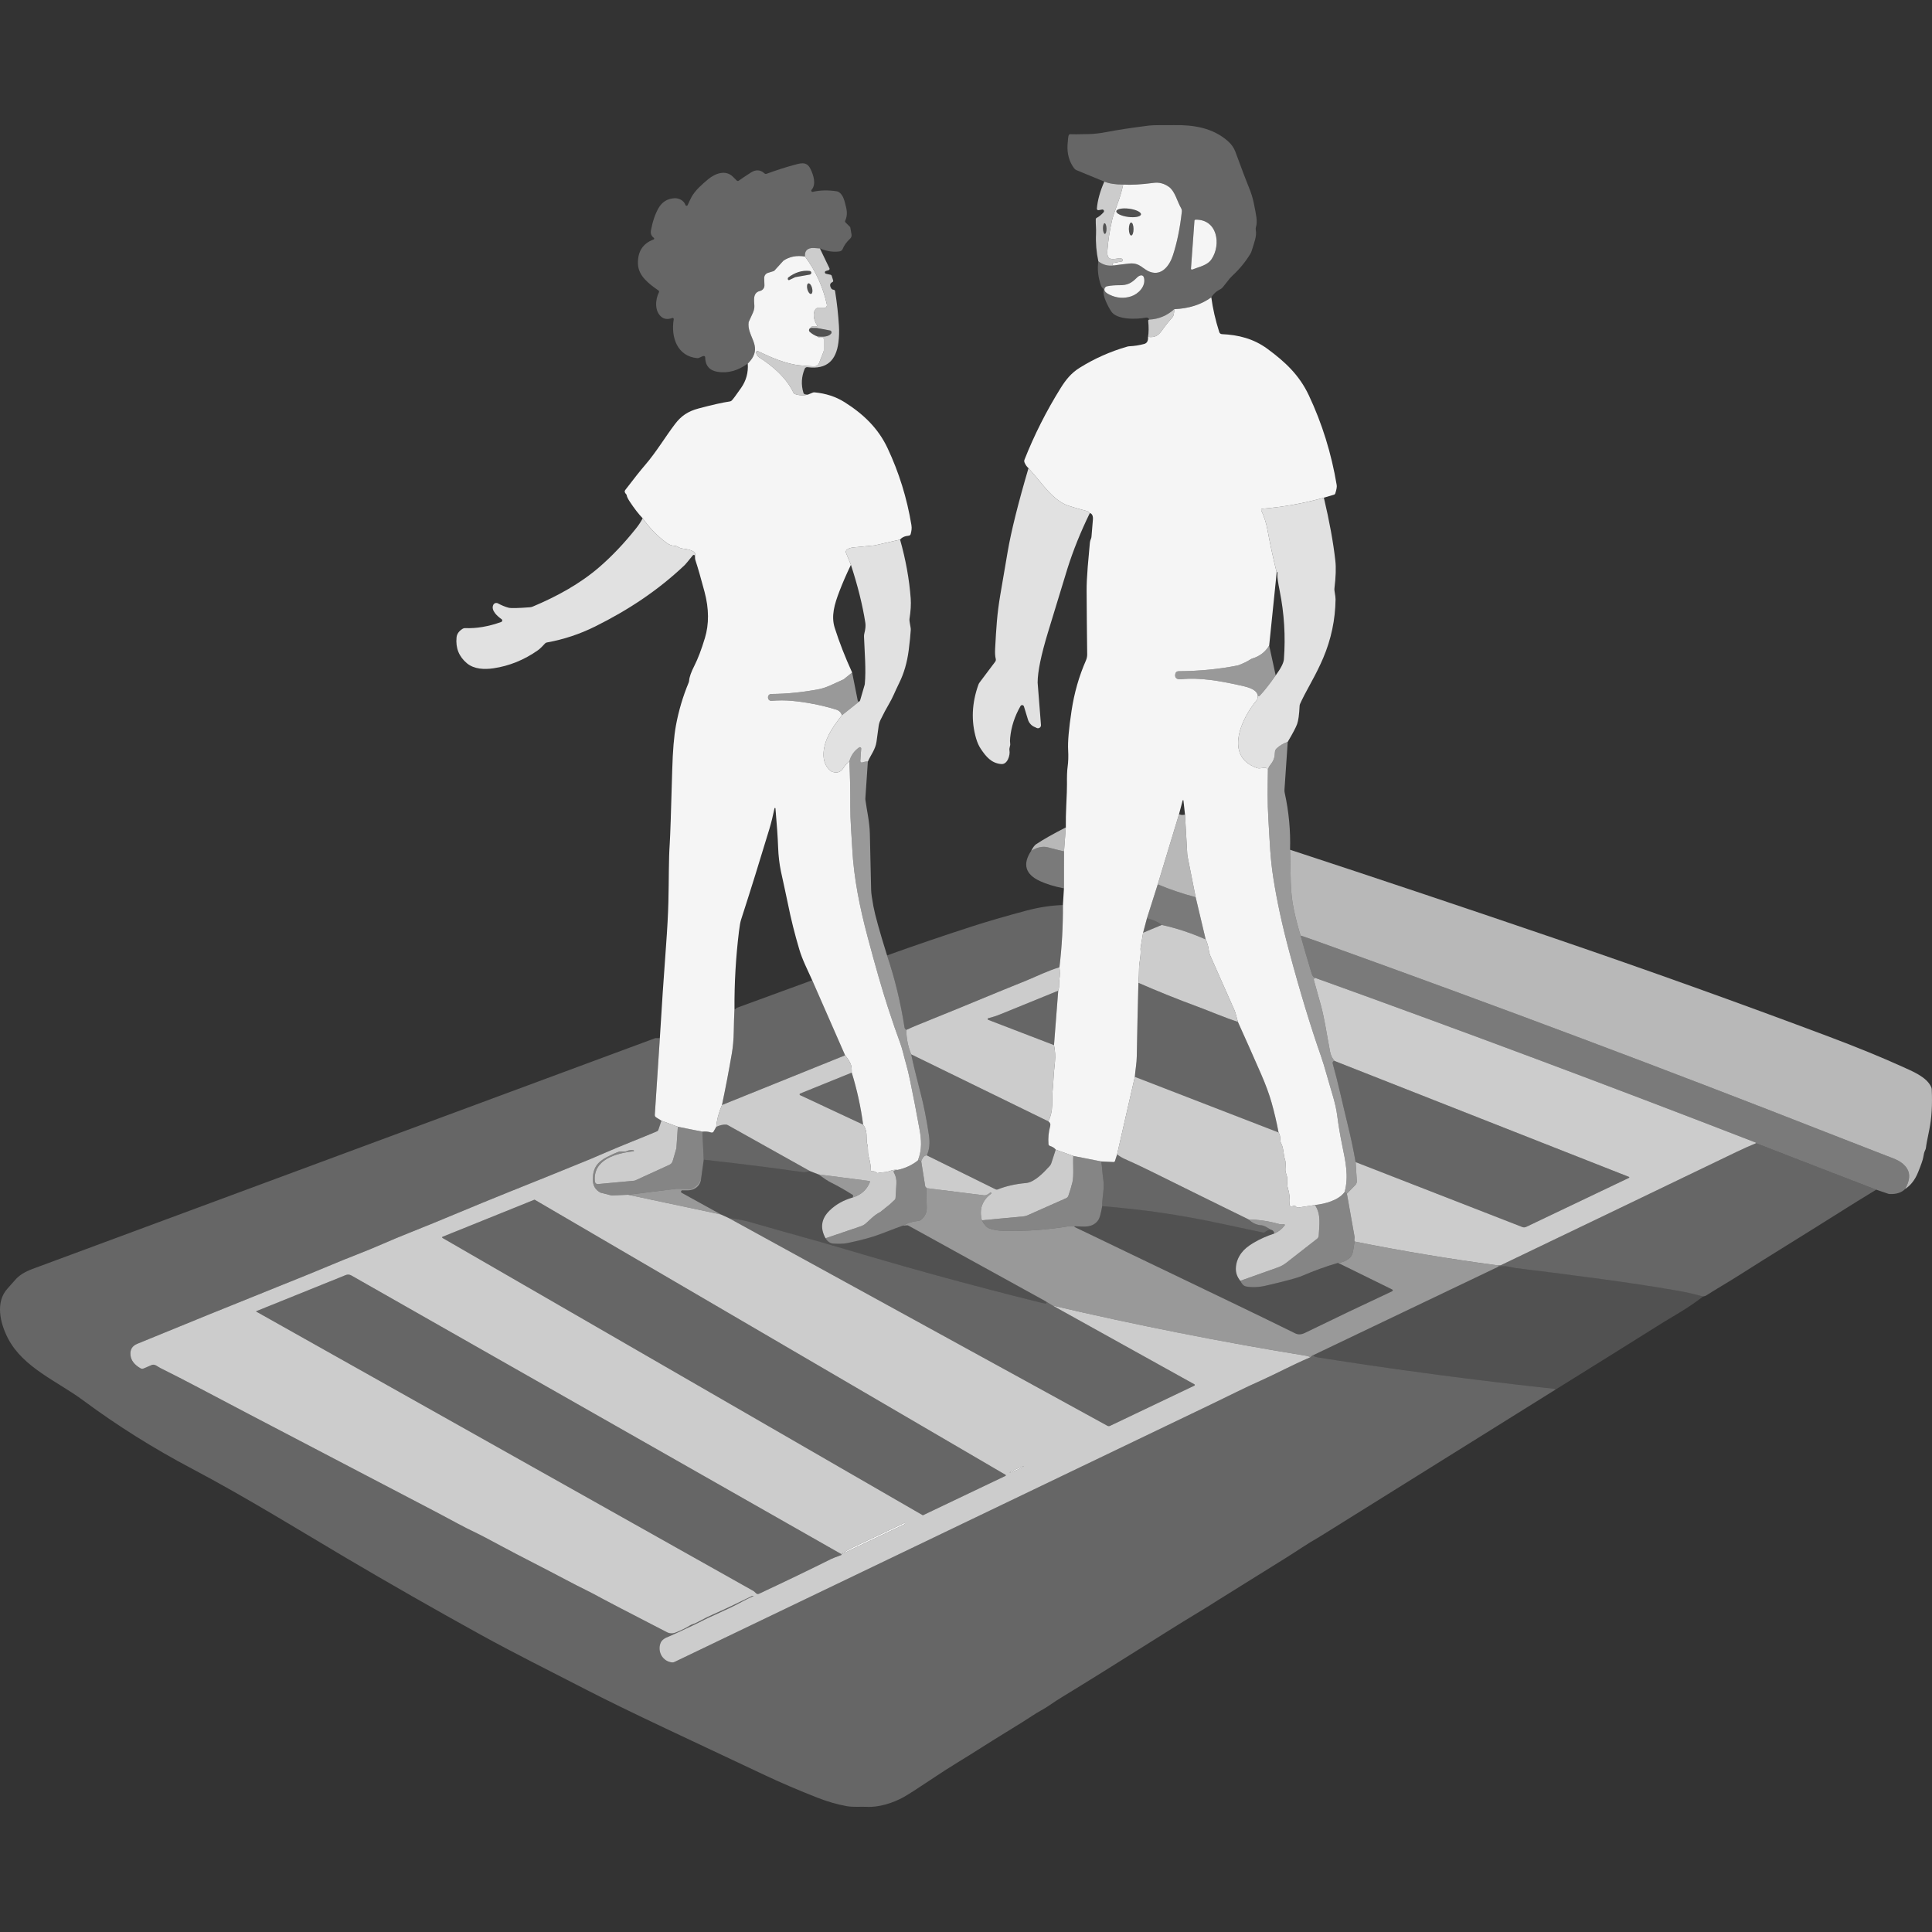 <?xml version="1.0" encoding="UTF-8" standalone="no"?>
<!DOCTYPE svg PUBLIC "-//W3C//DTD SVG 1.1//EN" "http://www.w3.org/Graphics/SVG/1.1/DTD/svg11.dtd">
<svg width="100%" height="100%" viewBox="0 0 300 300" version="1.1" xmlns="http://www.w3.org/2000/svg" xmlns:xlink="http://www.w3.org/1999/xlink" xml:space="preserve" xmlns:serif="http://www.serif.com/" style="fill-rule:evenodd;clip-rule:evenodd;stroke-linejoin:round;stroke-miterlimit:2;">
    <rect x="0" y="0" width="300" height="300" fill="#333333" stroke="none"/>
    <path d="M188.09,46.171C186.53,47.301 184.61,47.914 182.334,48.011C181.204,49.017 179.915,49.556 178.465,49.626C178.349,49.37 178.172,49.267 177.937,49.316C176.585,49.59 173.458,49.715 172.56,48.368C172.109,47.691 171.179,45.961 171.368,45.08C171.39,44.983 171.359,44.879 171.286,44.812C171.128,44.663 171.021,44.507 170.963,44.346C170.512,43.06 170.375,41.805 170.552,40.58C171.271,41.128 172.057,41.342 172.913,41.223C173.714,41.11 174.525,41.013 175.345,40.924C177.029,40.747 177.395,41.787 178.586,42.216C180.402,42.874 181.603,41.229 182.103,39.718C182.758,37.74 183.23,35.458 183.513,32.871C183.532,32.676 183.492,32.484 183.395,32.317C182.779,31.256 182.459,29.705 181.509,29.02C180.78,28.493 179.994,28.285 179.15,28.395C177.197,28.654 175.616,28.743 174.406,28.663C173.206,28.66 172.231,28.508 171.478,28.203L167.157,26.421C167.005,26.36 166.874,26.256 166.78,26.125C166.015,25.077 165.68,23.855 165.768,22.46C165.823,21.585 165.887,21.089 165.963,20.97C166.021,20.881 166.124,20.83 166.228,20.842C166.466,20.866 167.407,20.86 169.053,20.82C169.93,20.799 170.866,20.689 171.856,20.497C173.455,20.184 175.634,19.852 178.395,19.501C179.205,19.398 180.652,19.452 182.285,19.428C185.311,19.382 188.303,19.83 190.668,21.914C191.213,22.396 191.603,22.95 191.835,23.578C192.898,26.469 193.581,28.273 193.882,28.986C194.275,29.909 194.556,30.827 194.729,31.738C195.058,33.453 195.299,34.346 195.019,35.275C194.979,35.406 194.97,35.543 194.994,35.677C195.186,36.689 194.729,37.719 194.373,38.913C194.315,39.108 194.23,39.297 194.123,39.468C193.364,40.702 192.438,41.823 191.344,42.832C191.094,43.063 190.802,43.404 190.47,43.852C190.019,44.456 189.726,44.791 189.592,44.855C188.925,45.181 188.422,45.62 188.09,46.171ZM185.134,41.857C186.216,41.415 187.468,41.226 188.13,40.242C189.659,37.963 189.031,34.041 185.649,34.111C185.555,34.114 185.479,34.184 185.473,34.279L184.933,41.713C184.927,41.82 185.034,41.896 185.134,41.857ZM171.572,45.23C171.688,45.409 171.938,45.589 172.319,45.772C173.413,46.296 174.516,46.378 175.625,46.022C176.761,45.653 177.901,44.495 177.657,43.216C177.517,42.49 176.895,42.755 176.554,43.1C175.683,43.974 175.076,44.3 173.815,44.288C173.123,44.282 172.49,44.337 171.908,44.45C171.551,44.52 171.377,44.925 171.572,45.23Z" style="fill:white;fill-opacity:0.25;fill-rule:nonzero;"/>
    <path d="M127.315,38.581C126.606,38.508 126.139,38.493 125.914,38.532C125.234,38.654 124.93,39.09 125,39.836C123.699,39.629 122.584,39.843 121.654,40.479C121.645,40.485 121.639,40.492 121.633,40.498L120.268,42C120.219,42.052 120.161,42.088 120.094,42.109L119.256,42.368C118.894,42.478 118.65,42.819 118.665,43.197C118.686,43.834 118.699,44.209 118.702,44.322C118.702,44.73 118.418,45.083 118.019,45.178C116.669,45.495 117.218,47.052 117.129,47.798C117.099,48.054 117.029,48.304 116.922,48.542L116.27,49.971C116.261,49.992 116.252,50.016 116.249,50.041C115.99,52.046 117.97,53.386 116.944,55.373C116.764,55.723 116.487,56.086 116.112,56.458C114.57,57.57 113.007,57.996 111.426,57.737C110.161,57.53 109.518,56.774 109.497,55.467C109.494,55.364 109.412,55.281 109.308,55.281C108.961,55.288 108.601,55.638 108.278,55.611C105.158,55.342 104.146,52.341 104.619,49.568C104.64,49.437 104.512,49.331 104.387,49.376C103.711,49.629 103.144,49.568 102.684,49.188C101.627,48.31 101.742,46.546 102.318,45.388C102.367,45.287 102.337,45.169 102.245,45.105C100.764,44.075 99.125,42.856 99.061,40.985C98.997,39.078 99.808,37.81 101.493,37.183C101.596,37.143 101.617,37.003 101.526,36.936C101.139,36.649 100.99,36.262 101.078,35.778C101.337,34.398 101.724,33.249 102.245,32.332C102.797,31.36 103.625,30.845 104.725,30.781C105.402,30.744 106.206,31.128 106.435,31.829C106.487,31.988 106.709,32 106.779,31.847C107.05,31.247 107.248,30.836 107.37,30.607C107.925,29.577 109.049,28.59 109.957,27.838C111.066,26.914 112.696,26.311 113.827,27.466C114.195,27.841 114.396,28.039 114.43,28.063C114.515,28.121 114.628,28.118 114.713,28.057C115.088,27.78 115.719,27.359 116.605,26.789C117.373,26.296 118.077,26.342 118.714,26.93C118.793,27.003 118.909,27.027 119.009,26.991C120.664,26.399 122.02,25.961 123.071,25.677C124.22,25.366 125.225,24.97 125.835,26.198C126.325,27.189 126.779,28.621 126.017,29.48C125.896,29.617 126.024,29.83 126.203,29.791C127.346,29.526 128.598,29.498 129.954,29.708C130.046,29.724 130.134,29.754 130.213,29.803C130.984,30.266 131.152,31.287 131.374,32.164C131.575,32.959 131.532,33.66 131.243,34.267C131.2,34.355 131.219,34.462 131.289,34.532L131.956,35.199C131.999,35.242 132.026,35.297 132.038,35.357L132.224,36.406C132.267,36.649 132.181,36.896 132.002,37.064C131.456,37.566 131.075,38.1 130.853,38.657C130.774,38.858 130.594,38.999 130.381,39.032C129.421,39.181 128.4,39.029 127.315,38.581Z" style="fill:white;fill-opacity:0.25;fill-rule:nonzero;"/>
    <path d="M174.406,28.663C174.205,29.611 173.94,30.528 173.611,31.415C173.102,32.789 172.797,33.691 172.7,34.117C172.301,35.839 172.051,37.466 171.95,39.002C171.85,40.534 172.77,40.254 173.861,40.102C174.043,40.074 174.226,40.156 174.33,40.309L174.342,40.333C174.4,40.437 174.336,40.568 174.217,40.589L172.855,40.839C172.7,40.866 172.663,41.074 172.8,41.156L172.913,41.223C172.057,41.342 171.271,41.128 170.552,40.58C170.244,39.157 170.122,37.722 170.192,36.275C170.229,35.47 170.131,34.925 170.149,34.041C170.153,33.953 170.201,33.874 170.281,33.834C170.625,33.666 170.987,33.374 171.362,32.963C171.527,32.783 171.368,32.496 171.131,32.539L170.588,32.637C170.439,32.664 170.308,32.542 170.32,32.393C170.433,31.086 170.82,29.69 171.478,28.203C172.231,28.508 173.206,28.66 174.406,28.663ZM171.52,34.663C171.368,34.666 171.256,35.041 171.268,35.499C171.28,35.958 171.411,36.323 171.564,36.32C171.716,36.317 171.828,35.942 171.816,35.484C171.804,35.025 171.673,34.66 171.52,34.663Z" style="fill:white;fill-opacity:0.75;fill-rule:nonzero;"/>
    <path d="M172.913,41.223L172.8,41.156C172.663,41.074 172.7,40.866 172.855,40.839L174.217,40.589C174.336,40.568 174.4,40.437 174.342,40.333L174.33,40.309C174.226,40.156 174.043,40.074 173.861,40.102C172.77,40.254 171.85,40.534 171.95,39.002C172.051,37.466 172.301,35.839 172.7,34.117C172.797,33.691 173.102,32.789 173.611,31.415C173.94,30.528 174.205,29.611 174.406,28.663C175.616,28.743 177.197,28.654 179.15,28.395C179.994,28.285 180.78,28.493 181.509,29.02C182.459,29.705 182.779,31.256 183.395,32.317C183.492,32.484 183.532,32.676 183.513,32.871C183.23,35.458 182.758,37.74 182.103,39.718C181.603,41.229 180.402,42.874 178.586,42.216C177.395,41.787 177.029,40.747 175.345,40.924C174.525,41.013 173.714,41.11 172.913,41.223ZM173.344,32.796C173.297,33.148 174.117,33.545 175.173,33.682C176.231,33.819 177.124,33.645 177.169,33.293C177.215,32.941 176.396,32.545 175.339,32.407C174.281,32.271 173.388,32.445 173.344,32.796ZM175.647,34.556C175.448,34.556 175.287,35.007 175.29,35.563C175.293,36.119 175.457,36.567 175.658,36.567C175.856,36.567 176.018,36.116 176.015,35.56C176.012,35.004 175.847,34.556 175.647,34.556Z" style="fill:white;fill-opacity:0.95;fill-rule:nonzero;"/>
    <path d="M173.344,32.796C173.388,32.445 174.281,32.271 175.339,32.407C176.396,32.545 177.215,32.941 177.169,33.293C177.124,33.645 176.231,33.819 175.173,33.682C174.117,33.545 173.297,33.148 173.344,32.796Z" style="fill:white;fill-opacity:0.15;fill-rule:nonzero;"/>
    <path d="M184.933,41.713L185.473,34.279C185.479,34.184 185.555,34.114 185.649,34.111C189.031,34.041 189.659,37.963 188.13,40.242C187.468,41.226 186.216,41.415 185.134,41.857C185.034,41.896 184.927,41.82 184.933,41.713Z" style="fill:white;fill-opacity:0.95;fill-rule:nonzero;"/>
    <path d="M175.647,34.556C175.847,34.556 176.012,35.004 176.015,35.56C176.018,36.116 175.856,36.567 175.658,36.567C175.457,36.567 175.293,36.119 175.29,35.563C175.287,35.007 175.448,34.556 175.647,34.556Z" style="fill:white;fill-opacity:0.15;fill-rule:nonzero;"/>
    <path d="M171.52,34.663C171.673,34.66 171.804,35.025 171.816,35.484C171.828,35.942 171.716,36.317 171.564,36.32C171.411,36.323 171.28,35.958 171.268,35.499C171.256,35.041 171.368,34.666 171.52,34.663Z" style="fill:white;fill-opacity:0.15;fill-rule:nonzero;"/>
    <path d="M127.315,38.581L128.796,41.659C128.851,41.774 128.79,41.914 128.668,41.951L128.242,42.082C128.025,42.149 128.041,42.457 128.26,42.506L128.976,42.667C129.058,42.685 129.122,42.743 129.147,42.826L129.372,43.551C129.403,43.651 129.354,43.758 129.262,43.801C128.863,43.986 128.796,44.306 129.067,44.766C129.131,44.876 129.238,44.952 129.363,44.98C129.369,44.983 129.387,44.983 129.415,44.983C129.546,44.989 129.656,45.086 129.674,45.217C129.963,47.03 130.161,48.81 130.268,50.556C130.326,51.473 130.298,52.359 130.186,53.21C129.823,55.946 128.403,57.411 125.384,57.015C125.201,56.991 125.024,57.094 124.954,57.265C124.442,58.502 124.375,59.745 124.756,60.998C124.79,61.104 124.872,61.189 124.975,61.223C125.119,61.269 125.274,61.284 125.448,61.275C124.774,61.448 124.098,61.418 123.421,61.18C123.33,61.15 123.254,61.08 123.214,60.991C122.13,58.685 120.018,56.854 117.906,55.513C117.666,55.361 117.495,55.12 117.431,54.843L117.413,54.767C117.373,54.596 117.55,54.456 117.708,54.532C119.64,55.47 122.069,56.543 124.293,56.738C125.472,56.845 126.197,56.893 126.465,56.89C126.779,56.887 127.06,56.695 127.172,56.403L127.888,54.59C127.91,54.538 127.922,54.48 127.922,54.425L127.922,52.628C127.922,52.5 127.806,52.405 127.681,52.43C127.376,52.487 127.108,52.423 126.88,52.231C127.699,52.341 128.668,52.329 129.07,51.781C129.198,51.607 129.101,51.357 128.888,51.317L126.837,50.933L125.99,50.876C125.923,50.869 125.905,50.778 125.969,50.751C126.191,50.653 126.45,50.635 126.74,50.696C126.852,50.72 126.935,50.592 126.871,50.498C126.404,49.803 126.063,48.581 126.724,47.92C126.782,47.862 126.865,47.829 126.95,47.829L127.955,47.829C128.242,47.829 128.455,47.564 128.394,47.283C127.785,44.532 126.654,42.052 125,39.836C124.93,39.09 125.234,38.654 125.914,38.532C126.139,38.493 126.606,38.508 127.315,38.581Z" style="fill:white;fill-opacity:0.75;fill-rule:nonzero;"/>
    <path d="M125,39.836C126.654,42.052 127.785,44.532 128.394,47.283C128.455,47.564 128.242,47.829 127.955,47.829L126.95,47.829C126.865,47.829 126.782,47.862 126.724,47.92C126.063,48.581 126.404,49.803 126.871,50.498C126.935,50.592 126.852,50.72 126.74,50.696C126.45,50.635 126.191,50.653 125.969,50.751C125.905,50.778 125.923,50.869 125.99,50.876L126.837,50.933L125.993,50.909C125.655,50.9 125.49,51.317 125.743,51.54C126.075,51.835 126.456,52.064 126.88,52.231C127.108,52.423 127.376,52.487 127.681,52.43C127.806,52.405 127.922,52.5 127.922,52.628L127.922,54.425C127.922,54.48 127.91,54.538 127.888,54.59L127.172,56.403C127.06,56.695 126.779,56.887 126.465,56.89C126.197,56.893 125.472,56.845 124.293,56.738C122.069,56.543 119.64,55.47 117.708,54.532C117.55,54.456 117.373,54.596 117.413,54.767L117.431,54.843C117.495,55.12 117.666,55.361 117.906,55.513C120.018,56.854 122.13,58.685 123.214,60.991C123.254,61.08 123.33,61.15 123.421,61.18C124.098,61.418 124.774,61.448 125.448,61.275L126.209,60.964C126.292,60.93 126.38,60.915 126.468,60.924C128.226,61.086 129.783,61.592 131.136,62.445C134.043,64.276 136.359,66.479 137.821,69.59C139.598,73.368 140.832,77.344 141.523,81.522C141.612,82.049 141.533,82.442 141.414,82.92C141.38,83.064 141.258,83.167 141.112,83.179C140.494,83.237 140.046,83.441 139.765,83.792L135.847,84.678C135.826,84.685 135.801,84.688 135.777,84.691C133.763,84.883 132.684,84.986 132.541,85.001C132.099,85.044 131.752,85.163 131.505,85.355C131.353,85.474 131.298,85.681 131.371,85.858L132.13,87.704C131.432,89.157 130.847,90.504 130.372,91.741C129.564,93.838 129.031,95.65 129.619,97.506C130.323,99.718 131.222,102.025 132.319,104.429L131.039,105.459C131.011,105.48 130.978,105.501 130.941,105.517L128.897,106.443C128.382,106.677 127.846,106.86 127.297,106.991C124.747,107.488 122.23,107.747 119.753,107.762C119.473,107.765 119.247,107.997 119.256,108.28L119.259,108.341C119.268,108.627 119.515,108.847 119.802,108.822C120.889,108.731 121.931,108.731 122.928,108.822C125.234,109.033 127.535,109.484 129.826,110.181C130.289,110.322 130.591,110.617 130.728,111.068C129.823,112.208 129.156,113.192 128.726,114.021C127.84,115.733 127.264,118.32 128.982,119.703C129.061,119.77 129.156,119.819 129.253,119.852C129.978,120.093 130.542,119.904 130.947,119.283C131.267,118.792 131.581,118.436 131.892,118.219C131.996,120.556 132.044,122.869 132.035,125.151C132.026,127.455 132.224,129.572 132.34,131.8C132.574,136.355 133.519,140.943 134.695,145.383C135.923,150.014 136.986,153.704 137.882,156.452C138.629,158.744 139.241,160.52 139.717,161.782C140.152,162.942 140.295,163.817 140.701,165.218C140.899,165.901 141.106,166.772 141.328,167.833C141.81,170.139 142.294,172.653 142.785,175.374C143.068,176.937 143.205,178.47 142.535,180.185C141.651,180.904 140.6,181.398 139.378,181.666C138.635,181.538 138.083,181.937 137.571,181.989C136.831,182.059 136.444,182.105 136.414,182.12C136.313,182.181 136.185,182.166 136.1,182.083C135.932,181.916 135.707,181.846 135.42,181.876C135.314,181.888 135.222,181.8 135.225,181.693C135.241,181.157 135.122,180.423 134.863,179.493C134.689,178.866 134.863,178.302 134.677,177.708C134.595,177.437 134.555,177.019 134.558,176.453C134.564,175.721 134.387,175.115 134.028,174.63C133.659,171.858 133.068,169.167 132.258,166.559C132.267,165.989 132.224,165.575 132.127,165.31C131.959,164.856 131.66,164.378 131.228,163.869L126.118,152.211C125.774,151.471 125.414,150.688 125.045,149.865C124.649,148.984 124.342,148.183 124.125,147.458C123.412,145.075 122.812,142.671 122.328,140.246C121.956,138.393 121.682,137.302 121.267,135.325C121.02,134.143 120.874,132.899 120.828,131.592C120.771,130.041 120.633,128.018 120.414,125.523C120.411,125.486 120.381,125.456 120.344,125.453C120.304,125.453 120.274,125.477 120.265,125.514C120.012,126.732 119.75,127.79 119.479,128.686C118.037,133.469 116.572,138.174 115.076,142.802C114.957,143.165 114.847,143.78 114.744,144.645C114.256,148.646 114.025,152.659 114.049,156.684C113.994,157.836 113.958,158.987 113.939,160.139C113.918,161.379 113.821,162.522 113.641,163.567C113.175,166.279 112.666,168.951 112.108,171.584C111.605,172.744 111.307,173.878 111.215,174.978L110.807,175.706C110.734,175.84 110.572,175.901 110.426,175.855C109.978,175.709 109.524,175.666 109.064,175.724L105.256,174.96L102.705,174.021L101.864,173.491C101.739,173.412 101.666,173.269 101.678,173.122L102.461,161.196C102.745,156.428 103.065,151.666 103.418,146.915C103.616,144.24 103.741,141.958 103.787,140.069C103.881,136.288 103.82,133.552 104,130.928C104.076,129.822 104.204,126.022 104.384,119.529C104.466,116.589 104.658,114.298 104.96,112.649C105.38,110.37 106.036,108.158 106.928,106.01C106.974,105.9 107.001,105.785 107.011,105.663C107.05,105.117 107.327,104.343 107.836,103.344C108.37,102.293 108.912,100.873 109.457,99.078C110.112,96.915 110.097,94.526 109.405,91.915C108.854,89.834 108.373,88.17 107.964,86.924C107.931,86.823 107.916,86.61 107.919,86.281C108.235,85.483 106.584,85.245 106.008,85.184C105.816,85.163 105.63,85.108 105.457,85.023C105.137,84.858 105.158,84.779 104.667,84.749C104.268,84.721 103.887,84.572 103.522,84.301C102.075,83.231 100.834,81.958 99.795,80.48C99.165,79.825 98.5,78.968 97.803,77.911C97.504,77.457 97.343,77.128 97.318,76.921C97.309,76.86 97.285,76.802 97.242,76.756C97.111,76.619 97.032,76.497 97.01,76.391C96.989,76.287 97.014,76.184 97.078,76.101C98.464,74.285 99.506,72.978 100.198,72.177C101.895,70.212 103.333,67.789 104.832,65.824C105.761,64.608 106.8,63.871 108.473,63.426C110.603,62.859 112.227,62.497 113.342,62.335C113.446,62.32 113.54,62.271 113.616,62.201C113.796,62.033 114.287,61.375 115.082,60.23C115.871,59.099 116.212,57.841 116.112,56.458C116.487,56.086 116.764,55.723 116.944,55.373C117.97,53.386 115.99,52.046 116.249,50.041C116.252,50.016 116.261,49.992 116.27,49.971L116.922,48.542C117.029,48.304 117.099,48.054 117.129,47.798C117.218,47.052 116.669,45.495 118.019,45.178C118.418,45.083 118.702,44.73 118.702,44.322C118.699,44.209 118.686,43.834 118.665,43.197C118.65,42.819 118.894,42.478 119.256,42.368L120.094,42.109C120.161,42.088 120.219,42.052 120.268,42L121.633,40.498C121.639,40.492 121.645,40.485 121.654,40.479C122.584,39.843 123.699,39.629 125,39.836ZM122.559,43.481L123.479,43.042C123.488,43.039 123.498,43.036 123.507,43.033L125.743,42.637C125.883,42.612 125.984,42.487 125.978,42.347C125.975,42.204 125.865,42.088 125.725,42.073C124.564,41.951 123.461,42.286 122.416,43.078C122.349,43.13 122.315,43.212 122.331,43.292L122.343,43.368C122.361,43.468 122.468,43.523 122.559,43.481ZM125.523,44.004C125.32,44.056 125.253,44.465 125.368,44.916C125.484,45.367 125.743,45.69 125.945,45.638C126.148,45.586 126.216,45.178 126.1,44.727C125.984,44.276 125.725,43.953 125.523,44.004Z" style="fill:white;fill-opacity:0.95;fill-rule:nonzero;"/>
    <path d="M122.559,43.481C122.468,43.523 122.361,43.468 122.343,43.368L122.331,43.292C122.315,43.212 122.349,43.13 122.416,43.078C123.461,42.286 124.564,41.951 125.725,42.073C125.865,42.088 125.975,42.204 125.978,42.347C125.984,42.487 125.883,42.612 125.743,42.637L123.507,43.033C123.498,43.036 123.488,43.039 123.479,43.042L122.559,43.481Z" style="fill:white;fill-opacity:0.15;fill-rule:nonzero;"/>
    <path d="M171.572,45.23C171.377,44.925 171.551,44.52 171.908,44.45C172.49,44.337 173.123,44.282 173.815,44.288C175.076,44.3 175.683,43.974 176.554,43.1C176.895,42.755 177.517,42.49 177.657,43.216C177.901,44.495 176.761,45.653 175.625,46.022C174.516,46.378 173.413,46.296 172.319,45.772C171.938,45.589 171.688,45.409 171.572,45.23Z" style="fill:white;fill-opacity:0.95;fill-rule:nonzero;"/>
    <path d="M125.523,44.004C125.725,43.953 125.984,44.276 126.1,44.727C126.216,45.178 126.148,45.586 125.945,45.638C125.743,45.69 125.484,45.367 125.368,44.916C125.253,44.465 125.32,44.056 125.523,44.004Z" style="fill:white;fill-opacity:0.15;fill-rule:nonzero;"/>
    <path d="M188.09,46.171C188.321,47.914 188.733,49.715 189.327,51.57C189.385,51.75 189.546,51.875 189.732,51.884C192.295,51.997 194.659,52.588 196.807,54.169C199.54,56.18 201.737,58.213 203.227,61.369C205.296,65.751 206.74,70.4 207.563,75.321C207.609,75.599 207.533,76.04 207.334,76.641C207.31,76.72 207.246,76.784 207.164,76.808L205.57,77.28C202.49,78.152 199.297,78.725 195.988,78.999C195.866,79.008 195.793,79.139 195.844,79.249C196.295,80.215 196.615,81.214 196.807,82.253C197.219,84.48 197.697,86.696 198.242,88.892L197.078,100.239C196.478,101.229 195.622,101.897 194.51,102.235C194.37,102.278 194.236,102.342 194.114,102.424C193.721,102.689 193.13,102.978 192.34,103.286C192.289,103.307 192.237,103.323 192.185,103.332C189.293,103.908 186.225,104.206 182.977,104.231C182.752,104.234 182.557,104.389 182.508,104.609C182.346,105.306 182.779,105.532 183.437,105.465C186.286,105.181 189.394,105.727 192.307,106.37C193.489,106.632 195.192,106.933 195.323,108.085C195.29,108.414 195.238,108.615 195.174,108.691C192.755,111.534 190.052,117.424 195.141,119.237C195.336,119.307 195.543,119.325 195.747,119.289C196.503,119.152 196.88,119.246 196.883,119.566C196.841,122.104 196.792,124.542 196.947,127.095C197.194,131.108 197.228,133.165 197.724,136.346C198.276,139.877 199.102,143.701 200.208,147.811C201.88,154.042 203.517,159.426 205.11,163.963C205.387,164.752 205.729,165.871 206.131,167.312C206.756,169.56 207.392,171.288 207.639,173.205C207.828,174.676 208.078,176.169 208.386,177.69C208.922,180.316 209.473,182.641 208.788,185.103C207.831,186.407 205.729,186.943 204.187,187.114L201.591,187.51C201.469,187.528 201.344,187.483 201.265,187.385C201.103,187.193 200.924,187.163 200.72,187.288C200.5,187.425 200.217,187.266 200.241,187.022C200.32,186.209 200.25,185.374 199.982,184.49C199.888,184.177 199.857,183.802 199.891,183.36C199.927,182.897 199.827,182.623 199.662,182.086C199.604,181.901 199.58,181.709 199.595,181.517C199.641,180.794 199.629,180.334 199.559,180.139C199.254,179.305 199.364,178.305 198.925,177.519C198.699,177.117 198.937,176.459 198.535,175.846C198.245,174.298 197.886,172.757 197.453,171.218C197.085,169.911 196.539,168.424 195.814,166.763C194.62,164.03 193.422,161.337 192.222,158.683L191.844,157.302C191.804,157.159 191.755,157.022 191.698,156.888L187.938,148.411C187.819,148.143 187.74,147.857 187.706,147.567C187.636,146.964 187.474,146.401 187.218,145.876L185.662,139.313L184.409,133.015C184.382,132.884 184.367,132.753 184.357,132.622L184.007,126.501L183.763,124.298C183.757,124.231 183.66,124.225 183.641,124.292L183.081,126.416L179.772,137.327L178.096,142.592L177.499,144.834L177.103,147.223C177.093,147.278 177.09,147.333 177.097,147.388C177.218,148.381 176.877,149.329 176.871,150.404C176.868,151.078 176.834,151.815 176.771,152.616C176.67,156.331 176.588,160.136 176.518,164.027C176.508,164.518 176.466,165.051 176.39,165.621C176.31,166.215 176.253,166.745 176.216,167.211L173.458,179.262L173.129,180.292C173.102,180.383 173.014,180.444 172.916,180.441L170.997,180.347L166.658,179.493L163.931,178.515C163.763,178.275 163.464,178.083 163.032,177.939C162.904,177.897 162.815,177.784 162.806,177.65C162.736,176.696 162.825,175.773 163.071,174.88C163.157,174.567 163.068,174.32 162.809,174.134C163.169,173.332 163.358,172.51 163.376,171.669C163.404,170.414 163.419,169.765 163.422,169.719C163.516,168.741 163.583,167.76 163.629,166.779C163.629,166.766 163.69,166.13 163.815,164.868C163.897,164.021 163.845,163.159 163.666,162.284L164.321,153.838C164.409,153.625 164.452,153.338 164.449,152.979C164.446,152.662 164.464,152.373 164.503,152.114C164.598,151.458 164.598,150.819 164.51,150.194C164.89,147.034 165.07,143.814 165.049,140.535L165.21,137.948L165.22,132.202L165.503,128.475C165.491,127.372 165.512,126.257 165.567,125.133C165.649,123.417 165.686,122.302 165.68,121.793C165.664,120.568 165.695,119.685 165.771,119.146C165.887,118.326 165.917,117.442 165.862,116.495C165.786,115.212 165.966,113.155 166.396,110.331C166.813,107.573 167.557,104.98 168.623,102.558C168.754,102.256 168.821,101.93 168.818,101.601C168.772,98.015 168.745,94.73 168.73,91.747C168.724,90.772 168.781,89.526 168.903,88.009C169.004,86.769 169.114,85.522 169.235,84.273C169.257,84.072 169.309,83.877 169.394,83.688C169.446,83.575 169.476,83.454 169.485,83.329C169.571,82.235 169.644,81.369 169.702,80.73C169.756,80.135 169.601,79.779 169.232,79.663C169.046,79.489 168.897,79.389 168.784,79.358C166.941,78.871 165.795,78.521 165.351,78.307C164.293,77.798 163.193,76.848 162.045,75.449C161.301,74.541 160.521,73.624 159.705,72.695C159.439,72.469 159.226,72.162 159.071,71.775C159.025,71.656 159.025,71.525 159.071,71.406C160.597,67.548 162.471,63.831 164.698,60.257C165.485,58.996 166.319,57.935 167.645,57.11C169.945,55.675 172.404,54.581 175.019,53.828C175.137,53.795 175.256,53.773 175.375,53.767C176.128,53.734 176.892,53.615 177.666,53.411C178.108,53.292 178.306,52.926 178.267,52.314C179.272,52.442 179.814,52.183 180.418,51.327C180.92,50.607 181.466,49.925 182.054,49.279C182.237,49.078 182.331,48.654 182.334,48.011C184.61,47.914 186.53,47.301 188.09,46.171Z" style="fill:white;fill-opacity:0.95;fill-rule:nonzero;"/>
    <path d="M182.334,48.011C182.331,48.654 182.237,49.078 182.054,49.279C181.466,49.925 180.92,50.607 180.418,51.327C179.814,52.183 179.272,52.442 178.267,52.314C178.379,51.598 178.388,50.784 178.294,49.879C178.279,49.715 178.334,49.629 178.465,49.626C179.915,49.556 181.204,49.017 182.334,48.011Z" style="fill:white;fill-opacity:0.75;fill-rule:nonzero;"/>
    <path d="M126.837,50.933L128.888,51.317C129.101,51.357 129.198,51.607 129.07,51.781C128.668,52.329 127.699,52.341 126.88,52.231C126.456,52.064 126.075,51.835 125.743,51.54C125.49,51.317 125.655,50.9 125.993,50.909L126.837,50.933Z" style="fill:white;fill-opacity:0.15;fill-rule:nonzero;"/>
    <path d="M169.232,79.663C167.806,82.579 166.649,85.449 165.756,88.274C165.564,88.874 164.555,92.18 162.73,98.189C161.661,101.708 161.124,104.307 161.124,105.989L161.124,106.007L161.642,112.573C161.673,112.945 161.283,113.204 160.954,113.03L160.759,112.93C160.213,112.738 159.793,112.299 159.625,111.751L158.995,109.694C158.918,109.45 158.589,109.414 158.464,109.636C157.553,111.223 157.017,112.875 156.856,114.587C156.822,114.941 156.825,115.221 156.859,115.431C156.929,115.846 156.67,116.083 156.752,116.543C156.88,117.223 156.46,118.731 155.472,118.643C153.912,118.506 153.09,117.467 152.279,116.257C151.996,115.83 151.761,115.306 151.575,114.682C150.78,111.973 150.899,109.182 151.926,106.315C151.971,106.193 152.032,106.074 152.112,105.971L154.534,102.747C154.628,102.619 154.659,102.457 154.619,102.305C154.519,101.918 154.485,101.379 154.525,100.687C154.704,97.454 154.808,95.419 155.326,92.366C155.707,90.142 156.085,87.917 156.466,85.69C157.017,82.472 158.099,78.14 159.705,72.695C160.521,73.624 161.301,74.541 162.045,75.449C163.193,76.848 164.293,77.798 165.351,78.307C165.795,78.521 166.941,78.871 168.784,79.358C168.897,79.389 169.046,79.489 169.232,79.663Z" style="fill:white;fill-opacity:0.85;fill-rule:nonzero;"/>
    <path d="M205.57,77.28C206.439,80.964 207.033,84.221 207.35,87.052C207.475,88.146 207.429,89.578 207.213,91.342C207.197,91.476 207.2,91.616 207.222,91.75C207.334,92.415 207.389,92.85 207.386,93.061C207.344,96.229 206.701,99.27 205.461,102.186C204.955,103.368 204.345,104.602 203.635,105.891C202.779,107.442 202.191,108.582 201.871,109.313C201.829,109.407 201.804,109.508 201.801,109.612C201.74,110.952 201.612,111.894 201.414,112.436C201.225,112.957 200.741,113.877 199.958,115.2C199.333,115.41 198.763,115.742 198.252,116.196C198.081,116.348 197.98,116.562 197.971,116.79C197.944,117.582 197.816,118.064 197.27,118.752C197.051,119.03 196.923,119.301 196.883,119.566C196.88,119.246 196.503,119.152 195.747,119.289C195.543,119.325 195.336,119.307 195.141,119.237C190.052,117.424 192.755,111.534 195.174,108.691C195.238,108.615 195.29,108.414 195.323,108.085C195.47,108.1 195.573,108.073 195.631,108.009C196.396,107.183 197.212,106.138 198.087,104.874C198.894,103.774 199.321,102.939 199.364,102.375C199.632,98.801 199.415,95.267 198.712,91.766C198.453,90.489 198.337,89.654 198.358,89.261C198.383,88.792 198.343,88.67 198.242,88.892C197.697,86.696 197.219,84.48 196.807,82.253C196.615,81.214 196.295,80.215 195.844,79.249C195.793,79.139 195.866,79.008 195.988,78.999C199.297,78.725 202.49,78.152 205.57,77.28Z" style="fill:white;fill-opacity:0.85;fill-rule:nonzero;"/>
    <path d="M107.919,86.281C107.797,86.12 107.672,86.12 107.541,86.281C106.861,87.128 106.459,87.613 106.331,87.735C102.157,91.693 97.544,94.733 92.425,97.275C90.021,98.469 87.513,99.301 84.905,99.767C84.798,99.785 84.701,99.84 84.628,99.919C84.344,100.221 83.927,100.69 83.54,100.964C81.386,102.479 79.076,103.414 76.611,103.774C75.243,103.972 73.622,103.932 72.495,102.985C71.267,101.955 70.731,100.62 70.892,98.978C70.944,98.435 71.267,97.984 71.855,97.625C71.965,97.558 72.089,97.527 72.217,97.534C73.994,97.604 75.868,97.287 77.833,96.577C78.016,96.51 78.049,96.266 77.891,96.153C77.285,95.73 76.163,94.779 76.608,93.905C76.739,93.649 77.062,93.551 77.321,93.691C77.906,94.005 78.455,94.231 78.966,94.365C79.338,94.462 80.447,94.438 82.294,94.295C82.443,94.282 82.589,94.246 82.729,94.188C86.486,92.613 90.088,90.629 93.043,88.076C95.003,86.385 96.904,84.383 98.753,82.064C99.177,81.537 99.524,81.007 99.795,80.48C100.834,81.958 102.075,83.231 103.522,84.301C103.887,84.572 104.268,84.721 104.667,84.749C105.158,84.779 105.137,84.858 105.457,85.023C105.63,85.108 105.816,85.163 106.008,85.184C106.584,85.245 108.235,85.483 107.919,86.281Z" style="fill:white;fill-opacity:0.85;fill-rule:nonzero;"/>
    <path d="M139.765,83.792C140.646,86.909 141.194,89.953 141.414,92.92C141.481,93.831 141.417,94.898 141.222,96.117C141.197,96.263 141.255,96.708 141.398,97.454C141.42,97.576 141.429,97.701 141.423,97.826C141.377,98.618 141.27,99.669 141.103,100.977C140.856,102.875 140.366,104.566 139.631,106.044C138.937,107.439 138.671,108.253 137.998,109.386C137.629,110.005 137.209,110.797 136.737,111.76C136.584,112.074 136.481,112.406 136.435,112.75C136.322,113.557 136.213,114.359 136.106,115.16C135.941,116.382 135.204,117.235 134.759,118.259C134.467,118.244 134.18,118.289 133.897,118.396C133.741,118.457 133.574,118.335 133.586,118.167L133.726,116.239C133.738,116.071 133.55,115.961 133.412,116.059C132.629,116.607 132.124,117.327 131.892,118.219C131.581,118.436 131.267,118.792 130.947,119.283C130.542,119.904 129.978,120.093 129.253,119.852C129.156,119.819 129.061,119.77 128.982,119.703C127.264,118.32 127.84,115.733 128.726,114.021C129.156,113.192 129.823,112.208 130.728,111.068L133.351,108.981L133.434,108.92C133.498,108.874 133.543,108.81 133.565,108.734L134.263,106.333C134.275,106.29 134.284,106.248 134.287,106.202C134.494,103.984 134.259,101.339 134.162,98.847C134.156,98.679 134.174,98.512 134.217,98.35C134.387,97.695 134.439,97.156 134.372,96.726C133.943,93.969 133.193,90.961 132.13,87.704L131.371,85.858C131.298,85.681 131.353,85.474 131.505,85.355C131.752,85.163 132.099,85.044 132.541,85.001C132.684,84.986 133.763,84.883 135.777,84.691C135.801,84.688 135.826,84.685 135.847,84.678L139.765,83.792Z" style="fill:white;fill-opacity:0.85;fill-rule:nonzero;"/>
    <path d="M197.078,100.239L198.087,104.874C197.212,106.138 196.396,107.183 195.631,108.009C195.573,108.073 195.47,108.1 195.323,108.085C195.192,106.933 193.489,106.632 192.307,106.37C189.394,105.727 186.286,105.181 183.437,105.465C182.779,105.532 182.346,105.306 182.508,104.609C182.557,104.389 182.752,104.234 182.977,104.231C186.225,104.206 189.293,103.908 192.185,103.332C192.237,103.323 192.289,103.307 192.34,103.286C193.13,102.978 193.721,102.689 194.114,102.424C194.236,102.342 194.37,102.278 194.51,102.235C195.622,101.897 196.478,101.229 197.078,100.239Z" style="fill:white;fill-opacity:0.5;fill-rule:nonzero;"/>
    <path d="M132.319,104.429L133.19,108.792C133.202,108.85 133.236,108.902 133.287,108.935L133.351,108.981L130.728,111.068C130.591,110.617 130.289,110.322 129.826,110.181C127.535,109.484 125.234,109.033 122.928,108.822C121.931,108.731 120.889,108.731 119.802,108.822C119.515,108.847 119.268,108.627 119.259,108.341L119.256,108.28C119.247,107.997 119.473,107.765 119.753,107.762C122.23,107.747 124.747,107.488 127.297,106.991C127.846,106.86 128.382,106.677 128.897,106.443L130.941,105.517C130.978,105.501 131.011,105.48 131.039,105.459L132.319,104.429Z" style="fill:white;fill-opacity:0.5;fill-rule:nonzero;"/>
    <path d="M199.958,115.2L199.452,122.634C199.443,122.793 199.455,122.954 199.489,123.113C200.131,126.035 200.409,128.978 200.32,131.949C200.345,133.631 200.381,135.294 200.427,136.937C200.473,138.5 200.625,139.907 200.887,141.154C201.189,142.589 201.545,143.963 201.957,145.276C202.368,146.784 202.944,148.756 203.681,151.19C203.791,151.547 203.974,151.766 204.23,151.848C204.041,151.912 203.974,152.037 204.025,152.223C204.553,154.085 204.918,155.401 205.125,156.169C205.72,158.393 206.012,160.618 206.527,163.271C206.646,163.89 206.89,164.387 207.258,164.758C207.179,164.743 207.127,164.743 207.1,164.758C206.951,164.856 206.899,164.993 206.948,165.167C207.822,168.262 208.373,170.986 209.248,174.533C209.739,176.523 210.156,178.497 210.503,180.453L210.686,183.363C210.701,183.61 210.613,183.854 210.439,184.03L209.144,185.35C209.062,185.24 208.943,185.158 208.788,185.103C209.473,182.641 208.922,180.316 208.386,177.69C208.078,176.169 207.828,174.676 207.639,173.205C207.392,171.288 206.756,169.56 206.131,167.312C205.729,165.871 205.387,164.752 205.11,163.963C203.517,159.426 201.88,154.042 200.208,147.811C199.102,143.701 198.276,139.877 197.724,136.346C197.228,133.165 197.194,131.108 196.947,127.095C196.792,124.542 196.841,122.104 196.883,119.566C196.923,119.301 197.051,119.03 197.27,118.752C197.816,118.064 197.944,117.582 197.971,116.79C197.98,116.562 198.081,116.348 198.252,116.196C198.763,115.742 199.333,115.41 199.958,115.2Z" style="fill:white;fill-opacity:0.5;fill-rule:nonzero;"/>
    <path d="M134.759,118.259L134.372,123.993C134.369,124.063 134.372,124.136 134.381,124.21C134.607,125.898 135.027,127.57 135.07,129.456C135.167,133.695 135.234,136.623 135.271,138.238C135.28,138.689 135.399,139.517 135.621,140.727C135.874,142.092 136.581,144.636 137.742,148.357C138.952,151.958 139.86,155.697 140.46,159.572C140.481,159.7 140.573,159.816 140.734,159.92C140.737,161.215 140.987,162.479 141.49,163.719C141.816,165.264 142.303,167.266 142.946,169.725C143.446,171.635 143.879,173.811 144.241,176.258C144.427,177.495 144.317,178.543 143.915,179.405C143.556,179.396 143.266,179.701 143.044,180.313C142.873,180.176 142.703,180.133 142.535,180.185C143.205,178.47 143.068,176.937 142.785,175.374C142.294,172.653 141.81,170.139 141.328,167.833C141.106,166.772 140.899,165.901 140.701,165.218C140.295,163.817 140.152,162.942 139.717,161.782C139.241,160.52 138.629,158.744 137.882,156.452C136.986,153.704 135.923,150.014 134.695,145.383C133.519,140.943 132.574,136.355 132.34,131.8C132.224,129.572 132.026,127.455 132.035,125.151C132.044,122.869 131.996,120.556 131.892,118.219C132.124,117.327 132.629,116.607 133.412,116.059C133.55,115.961 133.738,116.071 133.726,116.239L133.586,118.167C133.574,118.335 133.741,118.457 133.897,118.396C134.18,118.289 134.467,118.244 134.759,118.259Z" style="fill:white;fill-opacity:0.5;fill-rule:nonzero;"/>
    <path d="M183.081,126.416C183.297,126.547 183.608,126.574 184.007,126.501L184.357,132.622C184.367,132.753 184.382,132.884 184.409,133.015L185.662,139.313C183.669,138.792 181.707,138.131 179.772,137.327L183.081,126.416ZM165.503,128.475L165.22,132.202C164.72,132.095 163.894,131.891 162.742,131.583C161.941,131.367 161.067,131.547 160.122,132.116C160.393,131.589 160.649,131.248 160.887,131.093C162.008,130.346 163.547,129.475 165.503,128.475ZM295.836,184.624C296.546,183.342 296.644,182.291 296.132,181.468C295.407,180.31 294.276,179.981 292.789,179.408C289.852,178.275 286.93,177.138 284.02,175.996C258.858,166.114 232.658,156.279 205.421,146.483C203.754,145.883 202.6,145.48 201.957,145.276C201.545,143.963 201.189,142.589 200.887,141.154C200.625,139.907 200.473,138.5 200.427,136.937C200.381,135.294 200.345,133.631 200.32,131.949C214.083,136.467 227.746,141.044 241.311,145.678C255.769,150.614 270.019,155.721 284.066,160.998C288.298,162.589 292.049,164.122 295.312,165.599C296.948,166.34 299.179,167.223 299.876,168.796C299.925,168.902 299.953,169.018 299.959,169.134C300.074,171.544 299.947,173.643 299.578,175.429C299.258,176.986 299.087,177.888 299.072,178.141C299.063,178.314 299.005,178.503 298.904,178.689C298.804,178.878 298.713,179.228 298.633,179.743C298.581,180.094 298.313,180.858 297.835,182.041C297.369,183.192 296.702,184.055 295.836,184.624Z" style="fill:white;fill-opacity:0.65;"/>
    <path d="M165.22,132.202L165.21,137.948C163.717,137.653 162.471,137.275 161.472,136.809C159.202,135.751 158.751,134.185 160.122,132.116C161.067,131.547 161.941,131.367 162.742,131.583C163.894,131.891 164.72,132.095 165.22,132.202Z" style="fill:white;fill-opacity:0.35;fill-rule:nonzero;"/>
    <path d="M179.772,137.327C181.707,138.131 183.669,138.792 185.662,139.313L187.218,145.876C184.964,144.874 182.688,144.124 180.393,143.625C179.781,143.146 179.016,142.802 178.096,142.592L179.772,137.327Z" style="fill:white;fill-opacity:0.35;fill-rule:nonzero;"/>
    <path d="M232.599,196.487C232.822,196.507 232.987,196.491 233.093,196.441C245.272,190.6 257.448,184.746 269.617,178.884C270.635,178.393 271.656,177.939 272.679,177.516L291.342,184.731C289.355,185.935 287.378,187.157 285.41,188.403C279.907,191.885 274.94,194.896 269.91,198.107C268.444,199.043 266.561,200.118 264.928,201.169C264.843,201.227 264.687,201.276 264.462,201.316C263.097,200.938 261.774,200.636 260.495,200.414C252.835,199.079 243.752,197.927 235.348,196.898L234.178,196.672C233.602,196.562 233.066,196.584 232.575,196.736L232.682,196.636C232.734,196.587 232.706,196.502 232.636,196.492L232.599,196.487ZM165.049,140.535C165.07,143.814 164.89,147.034 164.51,150.194C162.718,150.721 160.649,151.751 159.379,152.257C157.916,152.839 156.46,153.43 155.006,154.033C150.762,155.797 146.53,157.531 142.316,159.228C141.865,159.411 141.338,159.643 140.734,159.92C140.573,159.816 140.481,159.7 140.46,159.572C139.86,155.697 138.952,151.958 137.742,148.357C142.124,146.781 146.523,145.282 150.945,143.853C153.309,143.088 156.118,142.269 159.375,141.4C161.332,140.879 163.224,140.59 165.049,140.535ZM126.118,152.211L131.228,163.869L112.108,171.584C112.666,168.951 113.175,166.279 113.641,163.567C113.821,162.522 113.918,161.379 113.939,160.139C113.958,158.987 113.994,157.836 114.049,156.684L114.14,156.705C114.198,156.717 114.259,156.69 114.293,156.638C114.302,156.623 114.311,156.599 114.317,156.565C114.323,156.541 114.342,156.519 114.363,156.513L126.118,152.211ZM102.461,161.196L101.678,173.122C101.666,173.269 101.739,173.412 101.864,173.491L102.705,174.021L102.224,175.453C102.193,175.548 102.123,175.624 102.032,175.663C99.549,176.727 96.751,177.781 94.137,178.927C92.928,179.454 92.071,179.823 91.566,180.027C87.123,181.846 82.946,183.534 79.033,185.094C73.549,187.281 68.491,189.487 63.488,191.459C60.639,192.583 58.131,193.768 55.493,194.777C54.32,195.225 52.601,195.926 50.334,196.873C48.594,197.601 46.873,198.302 45.17,198.982L43.896,199.494C36.001,202.665 28.472,205.722 21.315,208.665C20.514,208.994 20.166,209.591 20.267,210.46C20.358,211.258 20.879,211.928 21.827,212.474C21.97,212.553 22.141,212.562 22.293,212.498L23.597,211.943L23.622,211.934C24.091,211.809 24.457,212.205 24.859,212.407C29.228,214.579 32.019,216.115 38.543,219.53C49.655,225.353 59.222,230.353 67.245,234.537C70.17,236.063 71.742,236.995 74.177,238.144C74.652,238.367 75.834,238.988 77.726,240.009C81.121,241.84 84.5,243.507 87.995,245.372C90.1,246.496 91.767,247.242 93.68,248.318C94.11,248.562 97.404,250.271 103.561,253.449C103.988,253.668 104.43,253.687 104.89,253.507C105.795,253.147 106.563,252.77 107.19,252.37C107.279,252.313 107.376,252.27 107.477,252.239C107.845,252.127 108.339,251.895 108.964,251.548C109.421,251.292 109.954,251.03 110.563,250.759C112.465,249.915 114.524,248.943 116.739,247.846C116.822,247.806 116.913,247.794 117.002,247.812C117.008,247.815 117.014,247.815 117.017,247.815C117.023,247.815 117.023,247.824 117.017,247.827C115.795,248.345 114.677,249.043 113.549,249.573C112.218,250.201 111.337,250.609 110.902,250.798C109.488,251.408 108.976,251.743 107.62,252.38C105.338,253.455 104.101,254.025 103.909,254.092C103.181,254.351 102.733,254.695 102.565,255.128C102.035,256.499 102.931,258.007 104.36,258.138C104.488,258.15 104.616,258.126 104.731,258.071C107.824,256.581 135.637,243.23 188.175,218.013C191,216.66 193.011,215.609 195.832,214.351C198.294,213.251 200.476,212.035 203.489,210.746C203.754,210.481 203.94,210.356 204.044,210.371C203.888,210.557 204.117,210.697 204.729,210.795C216.884,212.708 229.081,214.326 241.314,215.649C241.439,215.664 241.515,215.703 241.543,215.773C229.918,223.022 218.297,230.274 206.673,237.526C205.494,238.26 204.857,238.656 204.757,238.714C203.06,239.665 201.478,240.786 199.58,241.965C192.992,246.057 189.525,248.214 189.178,248.443C188.407,248.952 187.136,249.735 185.372,250.798C181.399,253.187 172.755,258.748 165.22,263.333C164.333,263.873 163.623,264.33 163.087,264.711C162.163,265.366 161.179,265.817 160.204,266.481C159.604,266.889 158.23,267.751 156.082,269.065C153.117,270.875 151.502,271.965 148.629,273.714C147.447,274.433 146.057,275.326 144.461,276.396C142.377,277.791 140.987,278.681 140.292,279.068C138.717,279.939 136.459,280.689 134.518,280.561C133.824,280.518 132.468,280.64 131.475,280.457C129.978,280.183 128.479,279.75 126.977,279.162C124.061,278.02 121.322,276.85 118.763,275.646C112.459,272.681 107.352,270.277 103.44,268.431C98.171,265.945 94.024,263.918 90.993,262.355C84.807,259.165 79.914,256.746 74.609,253.821C67.562,249.933 60.566,245.938 53.616,241.837C47.26,238.083 38.07,232.413 29.877,228.095C23.817,224.896 18.21,221.38 12.893,217.434C8.948,214.506 3.612,212.379 1.248,207.839C0.005,205.45 -0.769,202.163 1.199,200.051C1.361,199.878 1.757,199.43 2.39,198.708C2.979,198.034 3.856,197.483 5.023,197.05C38,184.829 70.24,172.879 101.742,161.206C101.752,161.203 101.758,161.203 101.767,161.203L102.461,161.196ZM192.222,158.683C193.422,161.337 194.62,164.03 195.814,166.763C196.539,168.424 197.085,169.911 197.453,171.218C197.886,172.757 198.245,174.298 198.535,175.846L176.216,167.211C176.253,166.745 176.31,166.215 176.39,165.621C176.466,165.051 176.508,164.518 176.518,164.027C176.588,160.136 176.67,156.331 176.771,152.616C179.753,153.92 182.797,155.145 185.908,156.294C187.697,156.952 190.052,157.973 192.222,158.683ZM164.321,153.838L163.666,162.284L153.443,158.357C153.324,158.311 153.333,158.137 153.458,158.107C154.107,157.948 154.756,157.738 155.399,157.473C158.346,156.263 161.319,155.051 164.321,153.838ZM141.49,163.719L162.809,174.134C163.068,174.32 163.157,174.567 163.071,174.88C162.825,175.773 162.736,176.696 162.806,177.65C162.815,177.784 162.904,177.897 163.032,177.939C163.464,178.083 163.763,178.275 163.931,178.515L163.245,180.63C163.196,180.779 163.117,180.919 163.01,181.035C162.048,182.108 160.613,183.589 159.315,183.701C157.703,183.841 156.24,184.171 154.93,184.688C154.82,184.731 154.695,184.725 154.589,184.673L143.915,179.405C144.317,178.543 144.427,177.495 144.241,176.258C143.879,173.811 143.446,171.635 142.946,169.725C142.303,167.266 141.816,165.264 141.49,163.719ZM207.258,164.758L252.947,182.748C253.011,182.772 253.014,182.863 252.95,182.894L236.987,190.508C236.795,190.6 236.573,190.609 236.372,190.529L210.503,180.453C210.156,178.497 209.739,176.523 209.248,174.533C208.373,170.986 207.822,168.262 206.948,165.167C206.899,164.993 206.951,164.856 207.1,164.758C207.127,164.743 207.179,164.743 207.258,164.758ZM132.258,166.559C133.068,169.167 133.659,171.858 134.028,174.63L124.241,170.057C124.134,170.005 124.137,169.85 124.247,169.807L132.258,166.559ZM125.765,181.846C125.277,181.986 124.948,182.044 124.774,182.019C119.658,181.294 114.494,180.645 109.278,180.075L109.064,175.724C109.524,175.666 109.978,175.709 110.426,175.855C110.572,175.901 110.734,175.84 110.807,175.706L111.215,174.978C111.785,174.722 112.285,174.606 112.721,174.627C112.824,174.63 112.922,174.661 113.01,174.71L125.765,181.846ZM173.458,179.262C173.873,179.564 174.223,179.777 174.513,179.905C175.887,180.511 177.246,181.148 178.59,181.815C183.699,184.347 188.803,186.864 193.894,189.359C194.479,189.929 195.156,190.231 195.927,190.27C196.17,190.283 196.624,190.502 197.289,190.929C196.981,190.962 196.691,191.096 196.414,191.328C196.341,191.389 196.244,191.413 196.152,191.395C193.864,190.91 191.579,190.426 189.297,189.935C183.315,188.653 177.264,187.772 171.149,187.294C171.112,185.938 171.551,184.573 171.313,183.095C171.161,182.147 171.158,181.27 170.997,180.347L172.916,180.441C173.014,180.444 173.102,180.383 173.129,180.292L173.458,179.262ZM156.127,229.177L143.349,235.271C143.321,235.283 143.288,235.283 143.257,235.268L68.704,192.224C68.634,192.181 68.64,192.077 68.717,192.047L82.958,186.3C82.988,186.288 83.019,186.291 83.046,186.306L156.137,229.006C156.204,229.043 156.201,229.143 156.127,229.177ZM162.307,202.029L163.461,202.733L185.473,214.96C185.552,215.003 185.549,215.118 185.467,215.158L172.371,221.404C172.24,221.468 172.084,221.462 171.953,221.392L113.172,189.146C114.503,189.305 115.594,189.509 116.447,189.756C121.919,191.346 126.474,192.55 131.142,193.942C141.286,196.965 151.353,199.719 161.35,202.205C161.77,202.312 162.106,202.382 162.355,202.416C162.48,202.434 162.556,202.285 162.468,202.193L162.307,202.029ZM130.637,241.319C130.646,241.328 130.658,241.334 130.667,241.343C130.682,241.377 130.679,241.411 130.655,241.444C130.646,241.456 130.634,241.465 130.618,241.471C129.796,241.77 129.275,241.974 129.058,242.081C125.768,243.723 122.047,245.518 117.9,247.459C117.702,247.55 117.541,247.535 117.416,247.413C117.2,247.203 117.078,247.09 117.044,247.072C84.719,228.906 58.969,214.436 39.795,203.665C39.767,203.65 39.77,203.61 39.798,203.598L53.698,197.988C53.972,197.879 54.28,197.9 54.536,198.043L130.637,241.319ZM180.393,143.625L177.499,144.834L178.096,142.592C179.016,142.802 179.781,143.146 180.393,143.625Z" style="fill:white;fill-opacity:0.25;"/>
    <path d="M187.218,145.876C187.474,146.401 187.636,146.964 187.706,147.567C187.74,147.857 187.819,148.143 187.938,148.411L191.698,156.888C191.755,157.022 191.804,157.159 191.844,157.302L192.222,158.683C190.052,157.973 187.697,156.952 185.908,156.294C182.797,155.145 179.753,153.92 176.771,152.616C176.834,151.815 176.868,151.078 176.871,150.404C176.877,149.329 177.218,148.381 177.097,147.388C177.09,147.333 177.093,147.278 177.103,147.223L177.499,144.834L180.393,143.625C182.688,144.124 184.964,144.874 187.218,145.876Z" style="fill:white;fill-opacity:0.75;fill-rule:nonzero;"/>
    <path d="M295.836,184.624C295.273,185.191 294.468,185.453 293.417,185.408C293.344,185.405 293.274,185.389 293.207,185.368L291.342,184.731L272.679,177.516C272.689,177.467 272.667,177.434 272.615,177.412C249.925,168.613 227.131,160.09 204.23,151.848C203.974,151.766 203.791,151.547 203.681,151.19C202.944,148.756 202.368,146.784 201.957,145.276C202.6,145.48 203.754,145.883 205.421,146.483C232.658,156.279 258.858,166.114 284.02,175.996C286.93,177.138 289.852,178.275 292.789,179.408C294.276,179.981 295.407,180.31 296.132,181.468C296.644,182.291 296.546,183.342 295.836,184.624Z" style="fill:white;fill-opacity:0.35;fill-rule:nonzero;"/>
    <path d="M164.51,150.194C164.598,150.819 164.598,151.458 164.503,152.114C164.464,152.373 164.446,152.662 164.449,152.979C164.452,153.338 164.409,153.625 164.321,153.838C161.319,155.051 158.346,156.263 155.399,157.473C154.756,157.738 154.107,157.948 153.458,158.107C153.333,158.137 153.324,158.311 153.443,158.357L163.666,162.284C163.845,163.159 163.897,164.021 163.815,164.868C163.69,166.13 163.629,166.766 163.629,166.779C163.583,167.76 163.516,168.741 163.422,169.719C163.419,169.765 163.404,170.414 163.376,171.669C163.358,172.51 163.169,173.332 162.809,174.134L141.49,163.719C140.987,162.479 140.737,161.215 140.734,159.92C141.338,159.643 141.865,159.411 142.316,159.228C146.53,157.531 150.762,155.797 155.006,154.033C156.46,153.43 157.916,152.839 159.379,152.257C160.649,151.751 162.718,150.721 164.51,150.194Z" style="fill:white;fill-opacity:0.75;fill-rule:nonzero;"/>
    <path d="M204.23,151.848C227.131,160.09 249.925,168.613 272.615,177.412C272.667,177.434 272.689,177.467 272.679,177.516C271.656,177.939 270.635,178.393 269.617,178.884C257.448,184.746 245.272,190.6 233.093,196.441C232.947,196.511 232.688,196.514 232.319,196.45C224.995,195.475 217.667,194.253 210.333,192.781C210.299,192.608 210.299,192.44 210.333,192.275C210.348,192.202 210.351,192.126 210.336,192.053L209.144,185.35L210.439,184.03C210.613,183.854 210.701,183.61 210.686,183.363L210.503,180.453L236.372,190.529C236.573,190.609 236.795,190.6 236.987,190.508L252.95,182.894C253.014,182.863 253.011,182.772 252.947,182.748L207.258,164.758C206.89,164.387 206.646,163.89 206.527,163.271C206.012,160.618 205.72,158.393 205.125,156.169C204.918,155.401 204.553,154.085 204.025,152.223C203.974,152.037 204.041,151.912 204.23,151.848Z" style="fill:white;fill-opacity:0.75;fill-rule:nonzero;"/>
    <path d="M131.228,163.869C131.66,164.378 131.959,164.856 132.127,165.31C132.224,165.575 132.267,165.989 132.258,166.559L124.247,169.807C124.137,169.85 124.134,170.005 124.241,170.057L134.028,174.63C134.387,175.115 134.564,175.721 134.558,176.453C134.555,177.019 134.595,177.437 134.677,177.708C134.863,178.302 134.689,178.866 134.863,179.493C135.122,180.423 135.241,181.157 135.225,181.693C135.222,181.8 135.314,181.888 135.42,181.876C135.707,181.846 135.932,181.916 136.1,182.083C136.185,182.166 136.313,182.181 136.414,182.12C136.444,182.105 136.831,182.059 137.571,181.989C138.083,181.937 138.635,181.538 139.378,181.666C138.869,181.709 138.674,181.83 138.79,182.035C139.098,182.571 139.232,183.147 139.192,183.759C139.141,184.564 139.113,185.539 139.055,186.066C139.043,186.157 139.001,186.242 138.933,186.303L138.242,186.952C138.236,186.958 138.23,186.965 138.22,186.974L136.718,188.18C136.703,188.192 136.688,188.202 136.673,188.211C135.774,188.656 135.058,189.436 134.442,189.975C134.226,190.164 133.973,190.31 133.699,190.405L128.19,192.278C127.303,190.667 127.52,189.222 128.842,187.946C129.802,187.019 130.984,186.355 132.395,185.953C133.711,185.548 134.604,184.749 135.076,183.555C135.107,183.479 135.058,183.397 134.975,183.384L127.09,182.361L125.765,181.846L113.01,174.71C112.922,174.661 112.824,174.63 112.721,174.627C112.285,174.606 111.785,174.722 111.215,174.978C111.307,173.878 111.605,172.744 112.108,171.584L131.228,163.869Z" style="fill:white;fill-opacity:0.75;fill-rule:nonzero;"/>
    <path d="M198.535,175.846C198.937,176.459 198.699,177.117 198.925,177.519C199.364,178.305 199.254,179.305 199.559,180.139C199.629,180.334 199.641,180.794 199.595,181.517C199.58,181.709 199.604,181.901 199.662,182.086C199.827,182.623 199.927,182.897 199.891,183.36C199.857,183.802 199.888,184.177 199.982,184.49C200.25,185.374 200.32,186.209 200.241,187.022C200.217,187.266 200.5,187.425 200.72,187.288C200.924,187.163 201.103,187.193 201.265,187.385C201.344,187.483 201.469,187.528 201.591,187.51L204.187,187.114C205.171,188.573 204.851,190.188 204.775,191.858C204.766,192.056 204.671,192.239 204.516,192.358L199.729,196.093C199.345,196.395 198.916,196.629 198.459,196.794L192.596,198.884C192.103,198.29 191.871,197.626 191.905,196.898C191.944,196.066 192.225,195.295 192.752,194.579C193.166,194.015 193.8,193.482 194.656,192.979C195.668,192.388 196.74,191.91 197.871,191.544C198.526,191.261 199.062,190.84 199.479,190.286C199.54,190.203 199.476,190.088 199.376,190.1C199.056,190.133 198.867,190.139 198.483,190.033C196.993,189.615 195.464,189.39 193.894,189.359C188.803,186.864 183.699,184.347 178.59,181.815C177.246,181.148 175.887,180.511 174.513,179.905C174.223,179.777 173.873,179.564 173.458,179.262L176.216,167.211L198.535,175.846Z" style="fill:white;fill-opacity:0.75;fill-rule:nonzero;"/>
    <path d="M105.256,174.96L105.03,178.293C105.03,178.302 105.03,178.308 105.027,178.317L104.454,180.283C104.378,180.545 104.192,180.761 103.942,180.874L98.695,183.275C98.616,183.314 98.528,183.336 98.44,183.345L92.839,183.863C92.611,183.884 92.403,183.717 92.379,183.488C91.986,180.005 95.786,179.064 98.369,178.768C98.409,178.765 98.436,178.732 98.44,178.695C98.44,178.656 98.412,178.622 98.376,178.613C98.016,178.537 97.669,178.582 97.333,178.744C97.242,178.79 97.138,178.811 97.035,178.805C96.541,178.783 96.243,178.793 96.139,178.826C95.569,179.027 94.939,179.308 94.247,179.667C92.72,180.456 92.062,181.416 92.053,183.119C92.047,184.085 92.446,184.774 93.251,185.191C93.272,185.2 93.296,185.21 93.321,185.216L94.826,185.596C94.92,185.618 95.018,185.627 95.115,185.624L97.532,185.523L111.956,188.586L113.172,189.146L171.953,221.392C172.084,221.462 172.24,221.468 172.371,221.404L185.467,215.158C185.549,215.118 185.552,215.003 185.473,214.96L163.461,202.733C176.518,205.779 189.647,208.379 202.852,210.527C203.078,210.563 203.291,210.636 203.489,210.746C200.476,212.035 198.294,213.251 195.832,214.351C193.011,215.609 191,216.66 188.175,218.013C135.637,243.23 107.824,256.581 104.731,258.071C104.616,258.126 104.488,258.15 104.36,258.138C102.931,258.007 102.035,256.499 102.565,255.128C102.733,254.695 103.181,254.351 103.909,254.092C104.101,254.025 105.338,253.455 107.62,252.38C108.976,251.743 109.488,251.408 110.902,250.798C111.337,250.609 112.218,250.201 113.549,249.573C114.677,249.043 115.795,248.345 117.017,247.827C117.023,247.824 117.023,247.815 117.017,247.815C117.014,247.815 117.008,247.815 117.002,247.812C116.913,247.794 116.822,247.806 116.739,247.846C114.524,248.943 112.465,249.915 110.563,250.759C109.954,251.03 109.421,251.292 108.964,251.548C108.339,251.895 107.845,252.127 107.477,252.239C107.376,252.27 107.279,252.313 107.19,252.37C106.563,252.77 105.795,253.147 104.89,253.507C104.43,253.687 103.988,253.668 103.561,253.449C97.404,250.271 94.11,248.562 93.68,248.318C91.767,247.242 90.1,246.496 87.995,245.372C84.5,243.507 81.121,241.84 77.726,240.009C75.834,238.988 74.652,238.367 74.177,238.144C71.742,236.995 70.17,236.063 67.245,234.537C59.222,230.353 49.655,225.353 38.543,219.53C32.019,216.115 29.228,214.579 24.859,212.407C24.457,212.205 24.091,211.809 23.622,211.934L23.597,211.943L22.293,212.498C22.141,212.562 21.97,212.553 21.827,212.474C20.879,211.928 20.358,211.258 20.267,210.46C20.166,209.591 20.514,208.994 21.315,208.665C28.472,205.722 36.001,202.665 43.896,199.494L45.17,198.982C46.873,198.302 48.594,197.601 50.334,196.873C52.601,195.926 54.32,195.225 55.493,194.777C58.131,193.768 60.639,192.583 63.488,191.459C68.491,189.487 73.549,187.281 79.033,185.094C82.946,183.534 87.123,181.846 91.566,180.027C92.071,179.823 92.928,179.454 94.137,178.927C96.751,177.781 99.549,176.727 102.032,175.663C102.123,175.624 102.193,175.548 102.224,175.453L102.705,174.021L105.256,174.96ZM130.667,241.343L140.497,236.679C140.521,236.666 140.533,236.636 140.524,236.612L140.487,236.52C140.475,236.493 140.442,236.477 140.414,236.49C137.791,237.724 135.177,238.967 132.571,240.213C131.916,240.524 131.273,240.893 130.637,241.319L54.536,198.043C54.28,197.9 53.972,197.879 53.698,197.988L39.798,203.598C39.77,203.61 39.767,203.65 39.795,203.665C58.969,214.436 84.719,228.906 117.044,247.072C117.078,247.09 117.2,247.203 117.416,247.413C117.541,247.535 117.702,247.55 117.9,247.459C122.047,245.518 125.768,243.723 129.058,242.081C129.275,241.974 129.796,241.77 130.618,241.471C130.634,241.465 130.646,241.456 130.655,241.444C130.679,241.411 130.682,241.377 130.667,241.343ZM158.995,227.674C158.976,227.632 158.461,227.818 157.846,228.09C157.23,228.36 156.746,228.616 156.764,228.657C156.783,228.699 157.297,228.513 157.913,228.241C158.528,227.97 159.013,227.714 158.995,227.674ZM156.127,229.177C156.201,229.143 156.204,229.043 156.137,229.006L83.046,186.306C83.019,186.291 82.988,186.288 82.958,186.3L68.717,192.047C68.64,192.077 68.634,192.181 68.704,192.224L143.257,235.268C143.288,235.283 143.321,235.283 143.349,235.271L156.127,229.177Z" style="fill:white;fill-opacity:0.75;"/>
    <path d="M105.256,174.96L109.064,175.724L109.278,180.075L108.872,183C108.565,183.732 108.095,184.253 107.462,184.567C107.391,184.6 107.315,184.618 107.236,184.618L105.14,184.588C105.103,184.585 105.067,184.588 105.033,184.594L97.532,185.523L95.115,185.624C95.018,185.627 94.92,185.618 94.826,185.596L93.321,185.216C93.296,185.21 93.272,185.2 93.251,185.191C92.446,184.774 92.047,184.085 92.053,183.119C92.062,181.416 92.72,180.456 94.247,179.667C94.939,179.308 95.569,179.027 96.139,178.826C96.243,178.793 96.541,178.783 97.035,178.805C97.138,178.811 97.242,178.79 97.333,178.744C97.669,178.582 98.016,178.537 98.376,178.613C98.412,178.622 98.44,178.656 98.44,178.695C98.436,178.732 98.409,178.765 98.369,178.768C95.786,179.064 91.986,180.005 92.379,183.488C92.403,183.717 92.611,183.884 92.839,183.863L98.44,183.345C98.528,183.336 98.616,183.314 98.695,183.275L103.942,180.874C104.192,180.761 104.378,180.545 104.454,180.283L105.027,178.317C105.03,178.308 105.03,178.302 105.03,178.293L105.256,174.96Z" style="fill:white;fill-opacity:0.4;fill-rule:nonzero;"/>
    <path d="M166.658,179.493C166.585,180.813 166.773,182.556 166.521,183.592C166.353,184.28 166.146,184.978 165.893,185.688C165.835,185.852 165.71,185.983 165.552,186.054L159.534,188.723C159.345,188.808 159.141,188.86 158.931,188.878L152.465,189.484C152.017,187.772 152.508,186.389 153.94,185.331C153.952,185.325 153.958,185.31 153.952,185.298L153.909,185.203C153.885,185.152 153.818,185.136 153.775,185.173C153.583,185.35 153.382,185.481 153.169,185.566C153.05,185.612 152.919,185.627 152.794,185.612L143.851,184.49C144.071,184.573 144.058,184.545 143.818,184.402C143.732,184.353 143.675,184.271 143.659,184.174L143.044,180.313C143.266,179.701 143.556,179.396 143.915,179.405L154.589,184.673C154.695,184.725 154.82,184.731 154.93,184.688C156.24,184.171 157.703,183.841 159.315,183.701C160.613,183.589 162.048,182.108 163.01,181.035C163.117,180.919 163.196,180.779 163.245,180.63L163.931,178.515L166.658,179.493Z" style="fill:white;fill-opacity:0.75;fill-rule:nonzero;"/>
    <path d="M170.997,180.347C171.158,181.27 171.161,182.147 171.313,183.095C171.551,184.573 171.112,185.938 171.149,187.294C170.945,188.436 170.75,189.149 170.558,189.426C169.635,190.764 168.215,190.441 166.883,190.411C166.514,190.371 166.213,190.371 165.978,190.411C162.675,190.959 159.348,191.2 155.999,191.133C155.046,191.115 154.254,190.987 153.62,190.749C153.205,190.593 152.821,190.173 152.465,189.484L158.931,188.878C159.141,188.86 159.345,188.808 159.534,188.723L165.552,186.054C165.71,185.983 165.835,185.852 165.893,185.688C166.146,184.978 166.353,184.28 166.521,183.592C166.773,182.556 166.585,180.813 166.658,179.493L170.997,180.347Z" style="fill:white;fill-opacity:0.4;fill-rule:nonzero;"/>
    <path d="M125.765,181.846L127.09,182.361C127.916,182.967 128.553,183.384 128.997,183.607C130.164,184.192 131.301,184.838 132.404,185.542C132.492,185.6 132.489,185.737 132.395,185.953C130.984,186.355 129.802,187.019 128.842,187.946C127.52,189.222 127.303,190.667 128.19,192.278C128.513,192.806 128.921,193.08 129.418,193.104C130.146,193.138 130.896,193.168 131.645,193.013C133.812,192.559 135.518,192.09 136.767,191.605C138.556,190.913 139.701,190.484 140.21,190.313L140.868,190.27C140.932,190.267 140.993,190.28 141.048,190.31L162.307,202.029L162.468,202.193C162.556,202.285 162.48,202.434 162.355,202.416C162.106,202.382 161.77,202.312 161.35,202.205C151.353,199.719 141.286,196.965 131.142,193.942C126.474,192.55 121.919,191.346 116.447,189.756C115.594,189.509 114.503,189.305 113.172,189.146L111.956,188.586L105.859,185.222C105.673,185.118 105.743,184.835 105.956,184.835C106.569,184.832 107.166,184.908 107.751,184.634C108.412,184.32 108.787,183.777 108.872,183L109.278,180.075C114.494,180.645 119.658,181.294 124.774,182.019C124.948,182.044 125.277,181.986 125.765,181.846Z" style="fill:white;fill-opacity:0.15;fill-rule:nonzero;"/>
    <path d="M143.044,180.313L143.659,184.174C143.675,184.271 143.732,184.353 143.818,184.402C144.058,184.545 144.071,184.573 143.851,184.49C143.839,185.42 143.857,186.383 143.906,187.373C143.949,188.253 143.635,188.945 142.965,189.448C142.864,189.521 142.748,189.567 142.626,189.576C141.737,189.658 140.932,189.902 140.21,190.313C139.701,190.484 138.556,190.913 136.767,191.605C135.518,192.09 133.812,192.559 131.645,193.013C130.896,193.168 130.146,193.138 129.418,193.104C128.921,193.08 128.513,192.806 128.19,192.278L133.699,190.405C133.973,190.31 134.226,190.164 134.442,189.975C135.058,189.436 135.774,188.656 136.673,188.211C136.688,188.202 136.703,188.192 136.718,188.18L138.22,186.974C138.23,186.965 138.236,186.958 138.242,186.952L138.933,186.303C139.001,186.242 139.043,186.157 139.055,186.066C139.113,185.539 139.141,184.564 139.192,183.759C139.232,183.147 139.098,182.571 138.79,182.035C138.674,181.83 138.869,181.709 139.378,181.666C140.6,181.398 141.651,180.904 142.535,180.185C142.703,180.133 142.873,180.176 143.044,180.313Z" style="fill:white;fill-opacity:0.4;fill-rule:nonzero;"/>
    <path d="M132.395,185.953C132.489,185.737 132.492,185.6 132.404,185.542C131.301,184.838 130.164,184.192 128.997,183.607C128.553,183.384 127.916,182.967 127.09,182.361L134.975,183.384C135.058,183.397 135.107,183.479 135.076,183.555C134.604,184.749 133.711,185.548 132.395,185.953Z" style="fill:white;fill-opacity:0.5;fill-rule:nonzero;"/>
    <path d="M108.872,183C108.787,183.777 108.412,184.32 107.751,184.634C107.166,184.908 106.569,184.832 105.956,184.835C105.743,184.835 105.673,185.118 105.859,185.222L111.956,188.586L97.532,185.523L105.033,184.594C105.067,184.588 105.103,184.585 105.14,184.588L107.236,184.618C107.315,184.618 107.391,184.6 107.462,184.567C108.095,184.253 108.565,183.732 108.872,183Z" style="fill:white;fill-opacity:0.5;fill-rule:nonzero;"/>
    <path d="M143.851,184.49L152.794,185.612C152.919,185.627 153.05,185.612 153.169,185.566C153.382,185.481 153.583,185.35 153.775,185.173C153.818,185.136 153.885,185.152 153.909,185.203L153.952,185.298C153.958,185.31 153.952,185.325 153.94,185.331C152.508,186.389 152.017,187.772 152.465,189.484C152.821,190.173 153.205,190.593 153.62,190.749C154.254,190.987 155.046,191.115 155.999,191.133C159.348,191.2 162.675,190.959 165.978,190.411C166.213,190.371 166.514,190.371 166.883,190.411C166.837,190.475 166.828,190.511 166.85,190.52C180.338,197.001 188.449,200.898 191.18,202.208C194.406,203.753 197.721,205.368 201.131,207.047C201.576,207.266 202.072,207.242 202.624,206.974C207.164,204.759 211.682,202.602 216.183,200.502C216.296,200.45 216.296,200.292 216.186,200.237L207.77,196.099C208.194,196.072 208.62,195.941 209.047,195.703C209.702,195.338 209.967,194.999 210.11,194.222C210.202,193.726 210.275,193.244 210.333,192.781C217.667,194.253 224.995,195.475 232.319,196.45L232.636,196.492C232.706,196.502 232.734,196.587 232.682,196.636L232.575,196.736L204.044,210.371C203.94,210.356 203.754,210.481 203.489,210.746C203.291,210.636 203.078,210.563 202.852,210.527C189.647,208.379 176.518,205.779 163.461,202.733L162.307,202.029L141.048,190.31C140.993,190.28 140.932,190.267 140.868,190.27L140.21,190.313C140.932,189.902 141.737,189.658 142.626,189.576C142.748,189.567 142.864,189.521 142.965,189.448C143.635,188.945 143.949,188.253 143.906,187.373C143.857,186.383 143.839,185.42 143.851,184.49Z" style="fill:white;fill-opacity:0.5;fill-rule:nonzero;"/>
    <path d="M208.788,185.103C208.943,185.158 209.062,185.24 209.144,185.35L210.336,192.053C210.351,192.126 210.348,192.202 210.333,192.275C210.299,192.44 210.299,192.608 210.333,192.781C210.275,193.244 210.202,193.726 210.11,194.222C209.967,194.999 209.702,195.338 209.047,195.703C208.62,195.941 208.194,196.072 207.77,196.099C205.951,196.626 204.086,197.303 202.17,198.122C201.411,198.449 199.528,198.954 196.518,199.646C195.488,199.884 194.354,199.945 193.456,199.753C193.12,199.683 192.834,199.393 192.596,198.884L198.459,196.794C198.916,196.629 199.345,196.395 199.729,196.093L204.516,192.358C204.671,192.239 204.766,192.056 204.775,191.858C204.851,190.188 205.171,188.573 204.187,187.114C205.729,186.943 207.831,186.407 208.788,185.103Z" style="fill:white;fill-opacity:0.4;fill-rule:nonzero;"/>
    <path d="M197.289,190.929C197.636,190.999 197.831,191.203 197.871,191.544C196.74,191.91 195.668,192.388 194.656,192.979C193.8,193.482 193.166,194.015 192.752,194.579C192.225,195.295 191.944,196.066 191.905,196.898C191.871,197.626 192.103,198.29 192.596,198.884C192.834,199.393 193.12,199.683 193.456,199.753C194.354,199.945 195.488,199.884 196.518,199.646C199.528,198.954 201.411,198.449 202.17,198.122C204.086,197.303 205.951,196.626 207.77,196.099L216.186,200.237C216.296,200.292 216.296,200.45 216.183,200.502C211.682,202.602 207.164,204.759 202.624,206.974C202.072,207.242 201.576,207.266 201.131,207.047C197.721,205.368 194.406,203.753 191.18,202.208C188.449,200.898 180.338,197.001 166.85,190.52C166.828,190.511 166.837,190.475 166.883,190.411C168.215,190.441 169.635,190.764 170.558,189.426C170.75,189.149 170.945,188.436 171.149,187.294C177.264,187.772 183.315,188.653 189.297,189.935C191.579,190.426 193.864,190.91 196.152,191.395C196.244,191.413 196.341,191.389 196.414,191.328C196.691,191.096 196.981,190.962 197.289,190.929Z" style="fill:white;fill-opacity:0.15;fill-rule:nonzero;"/>
    <path d="M197.871,191.544C197.831,191.203 197.636,190.999 197.289,190.929C196.624,190.502 196.17,190.283 195.927,190.27C195.156,190.231 194.479,189.929 193.894,189.359C195.464,189.39 196.993,189.615 198.483,190.033C198.867,190.139 199.056,190.133 199.376,190.1C199.476,190.088 199.54,190.203 199.479,190.286C199.062,190.84 198.526,191.261 197.871,191.544Z" style="fill:white;fill-opacity:0.5;fill-rule:nonzero;"/>
    <path d="M264.462,201.316C263.289,202.215 262.094,203.031 260.872,203.765C259.315,204.698 258.532,205.167 258.52,205.176C252.868,208.72 247.207,212.254 241.543,215.773C241.515,215.703 241.439,215.664 241.314,215.649C229.081,214.326 216.884,212.708 204.729,210.795C204.117,210.697 203.888,210.557 204.044,210.371L232.575,196.736C233.066,196.584 233.602,196.562 234.178,196.672C234.955,196.821 235.345,196.898 235.348,196.898C243.752,197.927 252.835,199.079 260.495,200.414C261.774,200.636 263.097,200.938 264.462,201.316Z" style="fill:white;fill-opacity:0.15;fill-rule:nonzero;"/>
    <path d="M158.995,227.674C159.013,227.714 158.528,227.97 157.913,228.241C157.297,228.513 156.783,228.699 156.764,228.657C156.746,228.616 157.23,228.36 157.846,228.09C158.461,227.818 158.976,227.632 158.995,227.674Z" style="fill:white;fill-opacity:0.95;fill-rule:nonzero;"/>
    <path d="M130.667,241.343C130.658,241.334 130.646,241.328 130.637,241.319C131.273,240.893 131.916,240.524 132.571,240.213C135.177,238.967 137.791,237.724 140.414,236.49C140.442,236.477 140.475,236.493 140.487,236.52L140.524,236.612C140.533,236.636 140.521,236.666 140.497,236.679L130.667,241.343Z" style="fill:white;fill-opacity:0.95;fill-rule:nonzero;"/>
</svg>
